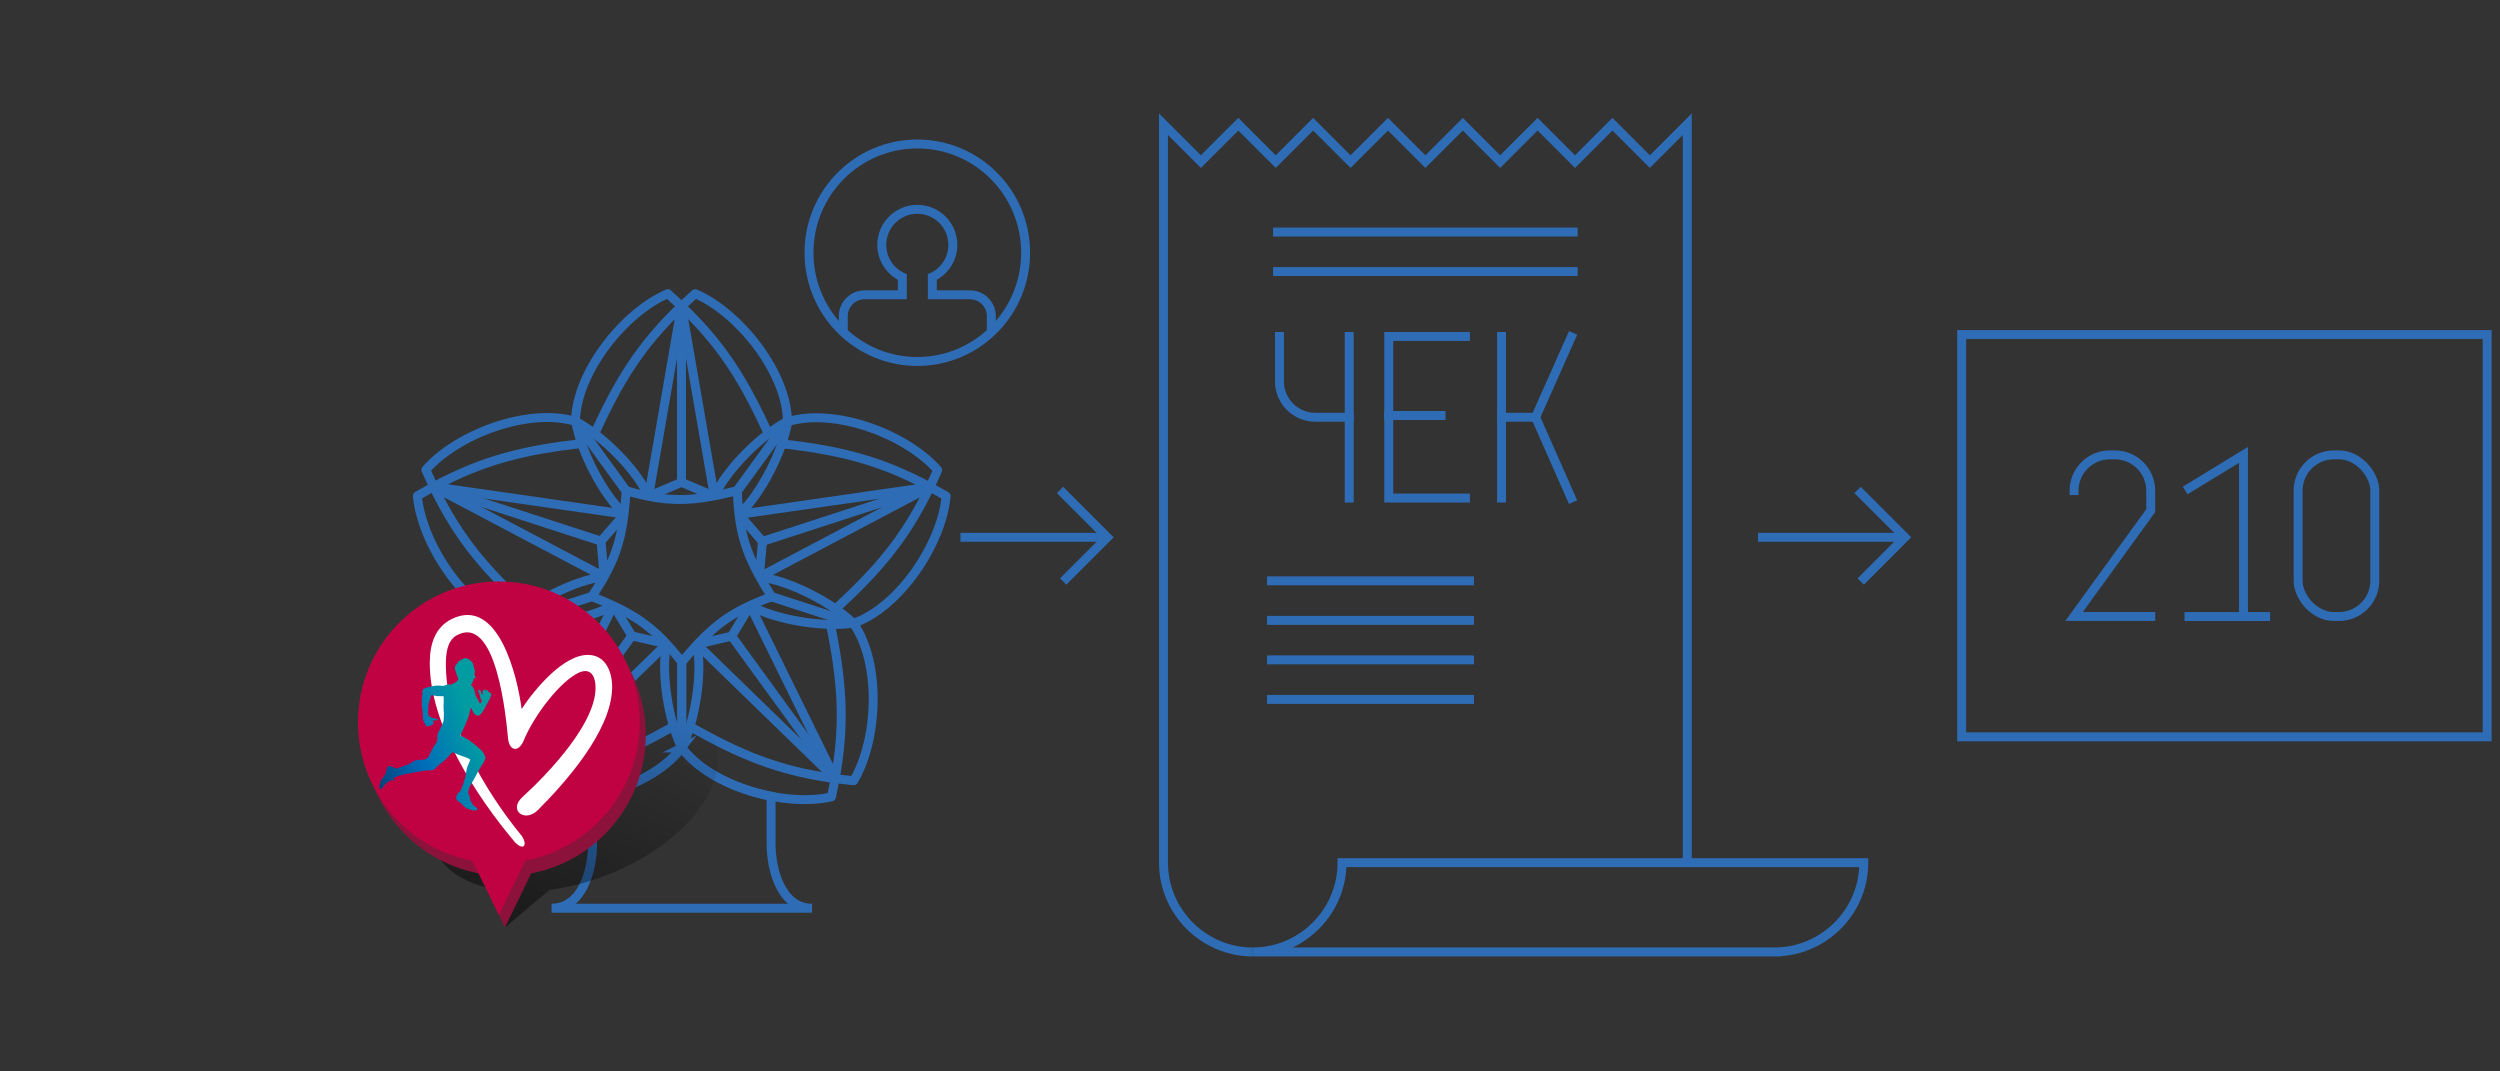 <svg xmlns="http://www.w3.org/2000/svg" width="84" height="36" viewBox="0 0 2370.66 1016" shape-rendering="geometricPrecision" image-rendering="optimizeQuality" fill-rule="evenodd" clip-rule="evenodd"><rect x="0" y="0" width="2370.66" height="1016" fill="#333333" stroke="none"/><defs><linearGradient id="2" gradientUnits="userSpaceOnUse" x1="373.91" y1="1124.71" x2="589.25" y2="646.65"><stop stop-color="#fff"/><stop offset="1" stop-color="#fff" stop-opacity="0"/></linearGradient><linearGradient id="1" gradientUnits="userSpaceOnUse" x1="460.15" y1="717.71" x2="331.57" y2="768.73"><stop stop-color="#009ca2"/><stop offset=".412" stop-color="#006dba"/><stop offset="1" stop-color="#00274f"/></linearGradient><mask id="0"><path fill="url(#2)" d="m407.85 660.05h272.86v219.41h-272.86z"/></mask></defs><g fill="none" stroke="#2e6db6" stroke-width="8.47" stroke-miterlimit="22.926"><path d="m1667.02 509.5h139.34"/><path d="m1761.46 464.6l44.9 44.9-41.9 41.9"/><path d="m910.74 509.5h139.34"/><path d="m1005.18 464.6l44.9 44.9-41.9 41.9"/><path d="m1187.95 902.71c-46.56 0-84.66-38.09-84.66-84.66v-700.27l35.48 35.47 35.48-35.47 35.48 35.47 35.47-35.47 35.48 35.47 35.48-35.47 35.48 35.47 35.48-35.47 35.47 35.47 35.48-35.47 35.48 35.47 35.48-35.47 35.47 35.47 35.48-35.47v700.26"/><path d="m1187.95 902.71v-.001c46.56 0 84.66-38.1 84.66-84.66h494.76v.001c0 45.92-37.04 83.59-82.73 84.63v.03h-1.94-494.75z"/><g stroke-linecap="square"><path d="m1279.42 395.66h-32.28c-18.63 0-33.86-15.23-33.86-33.86v-42.76"/><path d="m1279.42 319.04v153.24"/><path d="m1423.85 395.66h32.28"/><path d="m1423.85 472.28v-153.24"/><path d="m1489.99 319.57l-33.86 76.09 33.86 76.62"/><path d="m1389.6 319.04h-72.69v153.24h72.69"/><path d="m1366.52 393.99h-49.61"/></g><path d="m1207.22 220.05h288.84"/><path d="m1207.22 257.53h288.84"/><path d="m1201.49 550.79h196.2"/><path d="m1201.49 588.27h196.2"/><path d="m1201.49 625.75h196.2"/><path d="m1201.49 663.23h196.2"/><path d="m1860.19 317.27h498.31v381.45h-498.31z"/><g stroke-linecap="square"><path d="m2075.73 462.89l51.68-31.55v153.3"/><path d="m2148.42 584.64h-72.69"/><path d="m1966.76 465.2c0-18.63 15.23-33.86 33.86-33.86h4.97c18.63 0 33.86 15.24 33.86 33.86v19.04l-72.69 100.34h72.69"/><rect x="2179.23" y="431.34" width="72.69" height="153.24" rx="33.87"/></g><g stroke-linejoin="round"><path d="m646.22 290.37l-12.96-11.92c-41.47 17.75-86.63 74.33-87.58 120.93l.17.23 47.71 65.67c9.78 2.85 18.58 4.94 26.87 6.32 26.11 4.35 47.27 1.67 78.45-6.32l47.71-65.67.17-.23c-.95-46.6-46.11-103.18-87.57-120.93l-12.97 11.92z"/><path d="m615.01 470.62l31.21-180.25c-39.74 38.08-59.63 71.47-82.38 120.89"/><path d="m677.43 470.62l-31.21-180.25c39.75 38.08 59.63 71.47 82.39 120.89"/><path d="m545.85 399.61c25.1 13.04 58 45.93 69.16 71.01"/><path d="m746.59 399.61c-25.1 13.04-57.99 45.93-69.16 71.01"/><path d="m646.22 457.38v-167.01"/><path d="m615.01 470.62l31.21-13.24 31.21 13.24"/><path d="m411.11 461.54l-15.34 8.65c4.06 44.92 43.92 105.36 87.94 120.66l.27-.09 77.21-25.09c5.73-8.41 10.44-16.13 14.32-23.6 12.19-23.48 16.18-44.44 18.22-76.56l-47.71-65.67-.17-.23c-44.61-13.5-112.38 11.96-142.07 45.92l7.33 16.01z"/><path d="m572.89 546.92l-161.78-85.38c23.93 49.57 49.55 78.8 89.51 115.71"/><path d="m592.18 487.56l-181.07-26.02c48.5-26.03 86.4-34.62 140.43-40.99"/><path d="m483.98 590.76c20.17-19.85 61.61-40.97 88.91-43.84"/><path d="m546.02 399.84c4.65 27.9 25.76 69.35 46.16 87.72"/><path d="m569.95 513.15l-158.84-51.61"/><path d="m572.89 546.92l-2.94-33.77 22.23-25.59"/><path d="m500.98 738.13l3.48 17.26c43.98 10.02 113.77-9.21 141.93-46.35v-.29-81.17c-6.23-8.06-12.12-14.92-18.02-20.91-18.57-18.86-37.26-29.13-67.19-41l-77.2 25.09-.27.09c-26.62 38.25-23.34 110.57-.22 149.3l17.49-2.02z"/><path d="m632.17 610.65l-131.19 127.48c54.53-7.44 90.25-22.77 137.71-49.38"/><path d="m581.68 573.96l-80.7 164.17c-9.77-54.17-6.23-92.87 4.4-146.23"/><path d="m646.39 708.75c-12.64-25.31-19.92-71.25-14.22-98.1"/><path d="m483.98 590.76c27.98 4.2 73.92-3.08 97.7-16.8"/><path d="m599.15 603.01l-98.17 135.12"/><path d="m632.17 610.65l-33.02-7.64-17.47-29.05"/><path d="m791.97 738.36l17.49 2.02c23.12-38.73 26.4-111.05-.22-149.31l-.27-.09-77.2-25.08c-9.59 3.44-17.94 6.92-25.46 10.68-23.68 11.83-39.22 26.43-59.75 51.23v81.17.28c28.15 37.15 97.95 56.38 141.93 46.36l3.48-17.26z"/><path d="m711.27 574.19l80.7 164.17c9.77-54.17 6.23-92.87-4.4-146.23"/><path d="m660.78 610.88l131.19 127.48c-54.54-7.45-90.25-22.77-137.71-49.38"/><path d="m808.97 590.98c-27.98 4.21-73.92-3.07-97.7-16.79"/><path d="m646.56 708.98c12.64-25.31 19.92-71.25 14.22-98.1"/><path d="m693.8 603.24l98.17 135.12"/><path d="m711.27 574.19l-17.47 29.05-33.02 7.64"/><path d="m881.85 461.77l7.32-16.01c-29.69-33.96-97.46-59.43-142.07-45.93l-.17.23-47.71 65.68c.31 10.18 1.04 19.19 2.29 27.51 3.94 26.17 13.02 45.46 30.26 72.65l77.2 25.08.27.09c44.02-15.3 83.88-75.73 87.94-120.65l-15.33-8.65z"/><path d="m700.77 487.79l181.08-26.02c-48.5-26.03-86.4-34.63-140.44-41"/><path d="m720.06 547.15l161.79-85.38c-23.94 49.56-49.55 78.79-89.52 115.71"/><path d="m746.93 400.06c-4.64 27.91-25.76 69.36-46.16 87.73"/><path d="m808.97 590.98c-20.16-19.84-61.61-40.96-88.91-43.83"/><path d="m723 513.38l158.85-51.61"/><path d="m700.77 487.79l22.23 25.59-2.94 33.77"/></g><path d="m646.22 709.27c-17.54 22.94-50.96 39.01-84.28 45.52v45.16c0 25.47-9.92 61.29-38.87 61.29h123.49 123.49c-28.95 0-38.87-35.82-38.87-61.29v-44.9c-33.5-6.52-67.12-22.68-84.62-45.78h-.34z"/></g><path d="m521.07 843.84c63.32-8.1 127.52-45.8 150.91-91.09 26.45-51.2-9.29-92.7-79.82-92.7-70.52 0-149.14 41.5-175.59 92.7-23.39 45.29 1.87 82.99 56.82 91.09l5.44 35.62 42.24-35.62" mask="url(#0)"/><path d="m503.76 828.15c61.85-11.68 108.63-65.99 108.63-131.23 0-73.77-59.8-133.57-133.56-133.57-73.77 0-133.57 59.8-133.57 133.57 0 65.25 46.79 119.55 108.64 131.23l24.93 51.31 24.93-51.31" fill="#8c123b"/><path d="m497.95 816.2c61.84-11.68 108.63-65.99 108.63-131.24 0-73.76-59.8-133.56-133.57-133.56-73.76 0-133.56 59.8-133.56 133.56 0 65.25 46.78 119.56 108.63 131.24l24.93 51.31 24.94-51.31" fill="#c00242"/><path d="m481.72 699.84c.9 11.05 8.68 14.68 14.29 3.71 10.84-26.7 36.32-58.19 52.84-65.66 10.35-4.68 15.22 1.94 15.84 12.03 2.1 34.08-43.73 82.64-69.28 105.9-13.65 12.44 2.2 24.77 14.66 12.32 26.65-26.66 69.05-74.59 70.37-114.89.47-14.49-5.07-31.67-22.25-32.21-23.81-.76-51.77 33.26-63.56 51.3-3.8-29.85-21.82-107.26-66.34-85.31-15.32 7.55-20.66 23.13-20.76 40.96-.34 59.59 44.33 127.53 81.18 171.14 8.65 8.17 11.19 1.27 6.35-6.09-35.58-43.28-73.38-107.42-72.25-165.63.22-11.66 3-20.73 9.7-24.6 38.62-22.3 47.53 80.06 49.21 97.03" fill="#fff"/><path d="m446.48 649.56c.43-.45.78-.85 1.12-1.36l1.57-3.96c-.1-.33-.46.51-.05-.9l.96-.04c1.35-.4.62-1.7.17-2.82-1.65-4.09 1.45-.42-.39-5.84-1.62-4.74-.12-4.47-3.59-8.2-1.1-1.19-3.58-2.48-5.49-2.27-1.05-.15-.97-.49-1.04.29l.07.15-1.56.55c-2.78.88.3.29-2.17 1.32-2.21.91-.63.88-3.57 3.91-3.47 3.6 2.45 11.94 1.98 13.9-.28 1.2-.44.86-.81 1.23-.37.36-.49.54-.8.94l-4.61 2.59c-.99.31-2.26-.11-3.36-.02-2.62.23-3.16 1.67-5.66 1.36-2.33-.28-4.22-.47-6.46-.16-2.66.37-9.16 1.8-11.06 2.9-1.46.85-1.23 4.12-1.43 6.13-1.13 11.7.71 14.3.65 19.31-.04 2.82-.17 3.63.98 5.91l2.43 4.48c1.05.06.8-.04 1.13-1.13.23.76.25.76.44 1 1.32.11.96-.38 1.11-.94.63.55.4.53 1.35.12l.44-.52.97.13c1.47-1.44 1.51-3.16.79-4.83 1.94.3 4.09 1.17 4.6-.89-9.4-1.82-9.42-2.95-9.13-8.14-.02-6.28.95-9.08 2.99-14.58 2.02.31 3.79.73 5.9.91 2.03.18 3.72 0 5.7.07.45 4.7-.45 9.43.15 14.32.31 2.54-.04 4.59-.04 7.18 0 2.89-.94 3.57-1.73 6.05-1.53 4.77-4.84 6.32-4.35 12.39.19 2.45-.61 3.73-1.93 5.69-2.21 3.26-4.12 6.93-5.8 10.55-3.37 7.26-10.31 1.8-16.22 6.41-2.25 1.76-7.31 3.47-10.46 4.61-4.55 1.65-4.59 1.86-7.19.37-1.7-.98-2.16-1.09-4.64-1.35-1.77 1.56-1.76 2.53-2.32 5.38-1.05 5.33-4.25 5.46-5.51 9.98-.52 1.85-1.4 4.63-.49 6.23 2.7.69 1.69-.8 6.12-5.25 1.02-1.03 1.93-1.58 3.31-2.31 2.05-1.08 2.39.07 4.35-.6.07-1.31-.15-.69-.77-1.77 1-.91 5.33-2.4 7.06-2.98 2.23-.75 22.47-4.53 24.59-4.55 3.97-.05 5.83.48 8-1.92 2.01-2.22 3.57-3.22 5.57-4.95 1.97-1.7 3.77-2.95 5.65-4.89 1.48-1.53 3.66-4.29 5.01-5.47 2.62.76 5.8 2.55 8.66 3.52 3.32 1.13 5.55 1.59 8.21 3.54-.09 1.16-2.21 5.31-2.8 7.03-.94 2.77-1.02 5.69-1.67 8.53-.81 3.54-3.37 12.31-5.19 14.62-.38.48-3.06 1.41-3.65 6.02-.32 2.45 2.93 3.7 4.36 4.94 1.88 1.63 2.45 3.04 4.95 4.56 2.13 1.29 4.44 1.74 6.98 2.43 2.42.37 5.71-.61 2.66-2.85-1.59-.91-3.03-2.01-3.75-3.75-2.38-3.38-2.32-4.22-2.17-5.22l-.65-2.73c-.07.05-.53-.09-.53-.36-.26-.24-.23-.22-.22-.55-.61-1.62.52-5.78 1.13-7.01l2.6-4.51c.09-.11.17-.21.25-.28.95-1.69 1.86-3.4 2.79-5.1 2.17-4.05 4.34-8.19 5.18-9.42.35-.52.73-1.05 1.12-1.59l1.11-1.81c1.21-2.18 1.61-2.73 1.9-5.06l-.13-.52c-1.25-1.89-.95-3.64-3.85-6.37-5.24-4.93-12.76-11.04-19.57-13.82.57-2.45 1.97-4.13 2.83-6.49 1.34-3.65 4.94-11.14 5.2-13.04.25-1.84 1.17-5.17 1.91-6.86.98 1.16 1.62 3.23 2.3 4.72.56 1.21 2.88 2.65 4.75 2.98 1.57-.67 3.37-2.98 4.43-4.55l6.44-11.98c1.82-3.57 1.6-4.77-.58-6l-1.26-.32.05-.86c-.72-1.19-.97-.36-1.72-.47-1.32-.18.72-.66-1.92-.75-.59.47-1.24 1.1-1.48 2.21-.47 2.23.88.85-.03 2.55-1.57-.49-.88-1.39-1.54-2.81-.59-1.28-2.57-2.83-2.62-.71-.03 1.12.94.74 1.54 4.67.12.77.57 1.94.79 2.67.43 1.45.82 1.37 1.2 2.33-.35.86-1.28 2.04-1.92 2.3-.84-.98-1.34-3.12-2.22-4.35-1.06-1.48-1.73-2.31-2.07-4.51-.56-3.71-2.12-7.31-4.33-8.69" fill="url(#1)"/><g fill="none" stroke="#2e6db6" stroke-width="8.47" stroke-miterlimit="22.926"><ellipse cx="869.85" cy="239.65" rx="102.71" ry="103.12"/><path d="m940.05 314.92v-15.16c0-11.12-9.09-20.21-20.21-20.21h-35.78v-16.81c11.5-5.35 19.49-17.02 19.49-30.56 0-18.61-15.09-33.69-33.7-33.69-18.61 0-33.7 15.08-33.7 33.69 0 13.54 7.99 25.21 19.49 30.56v16.81h-35.78c-11.12 0-20.21 9.09-20.21 20.21v15.16"/></g></svg>